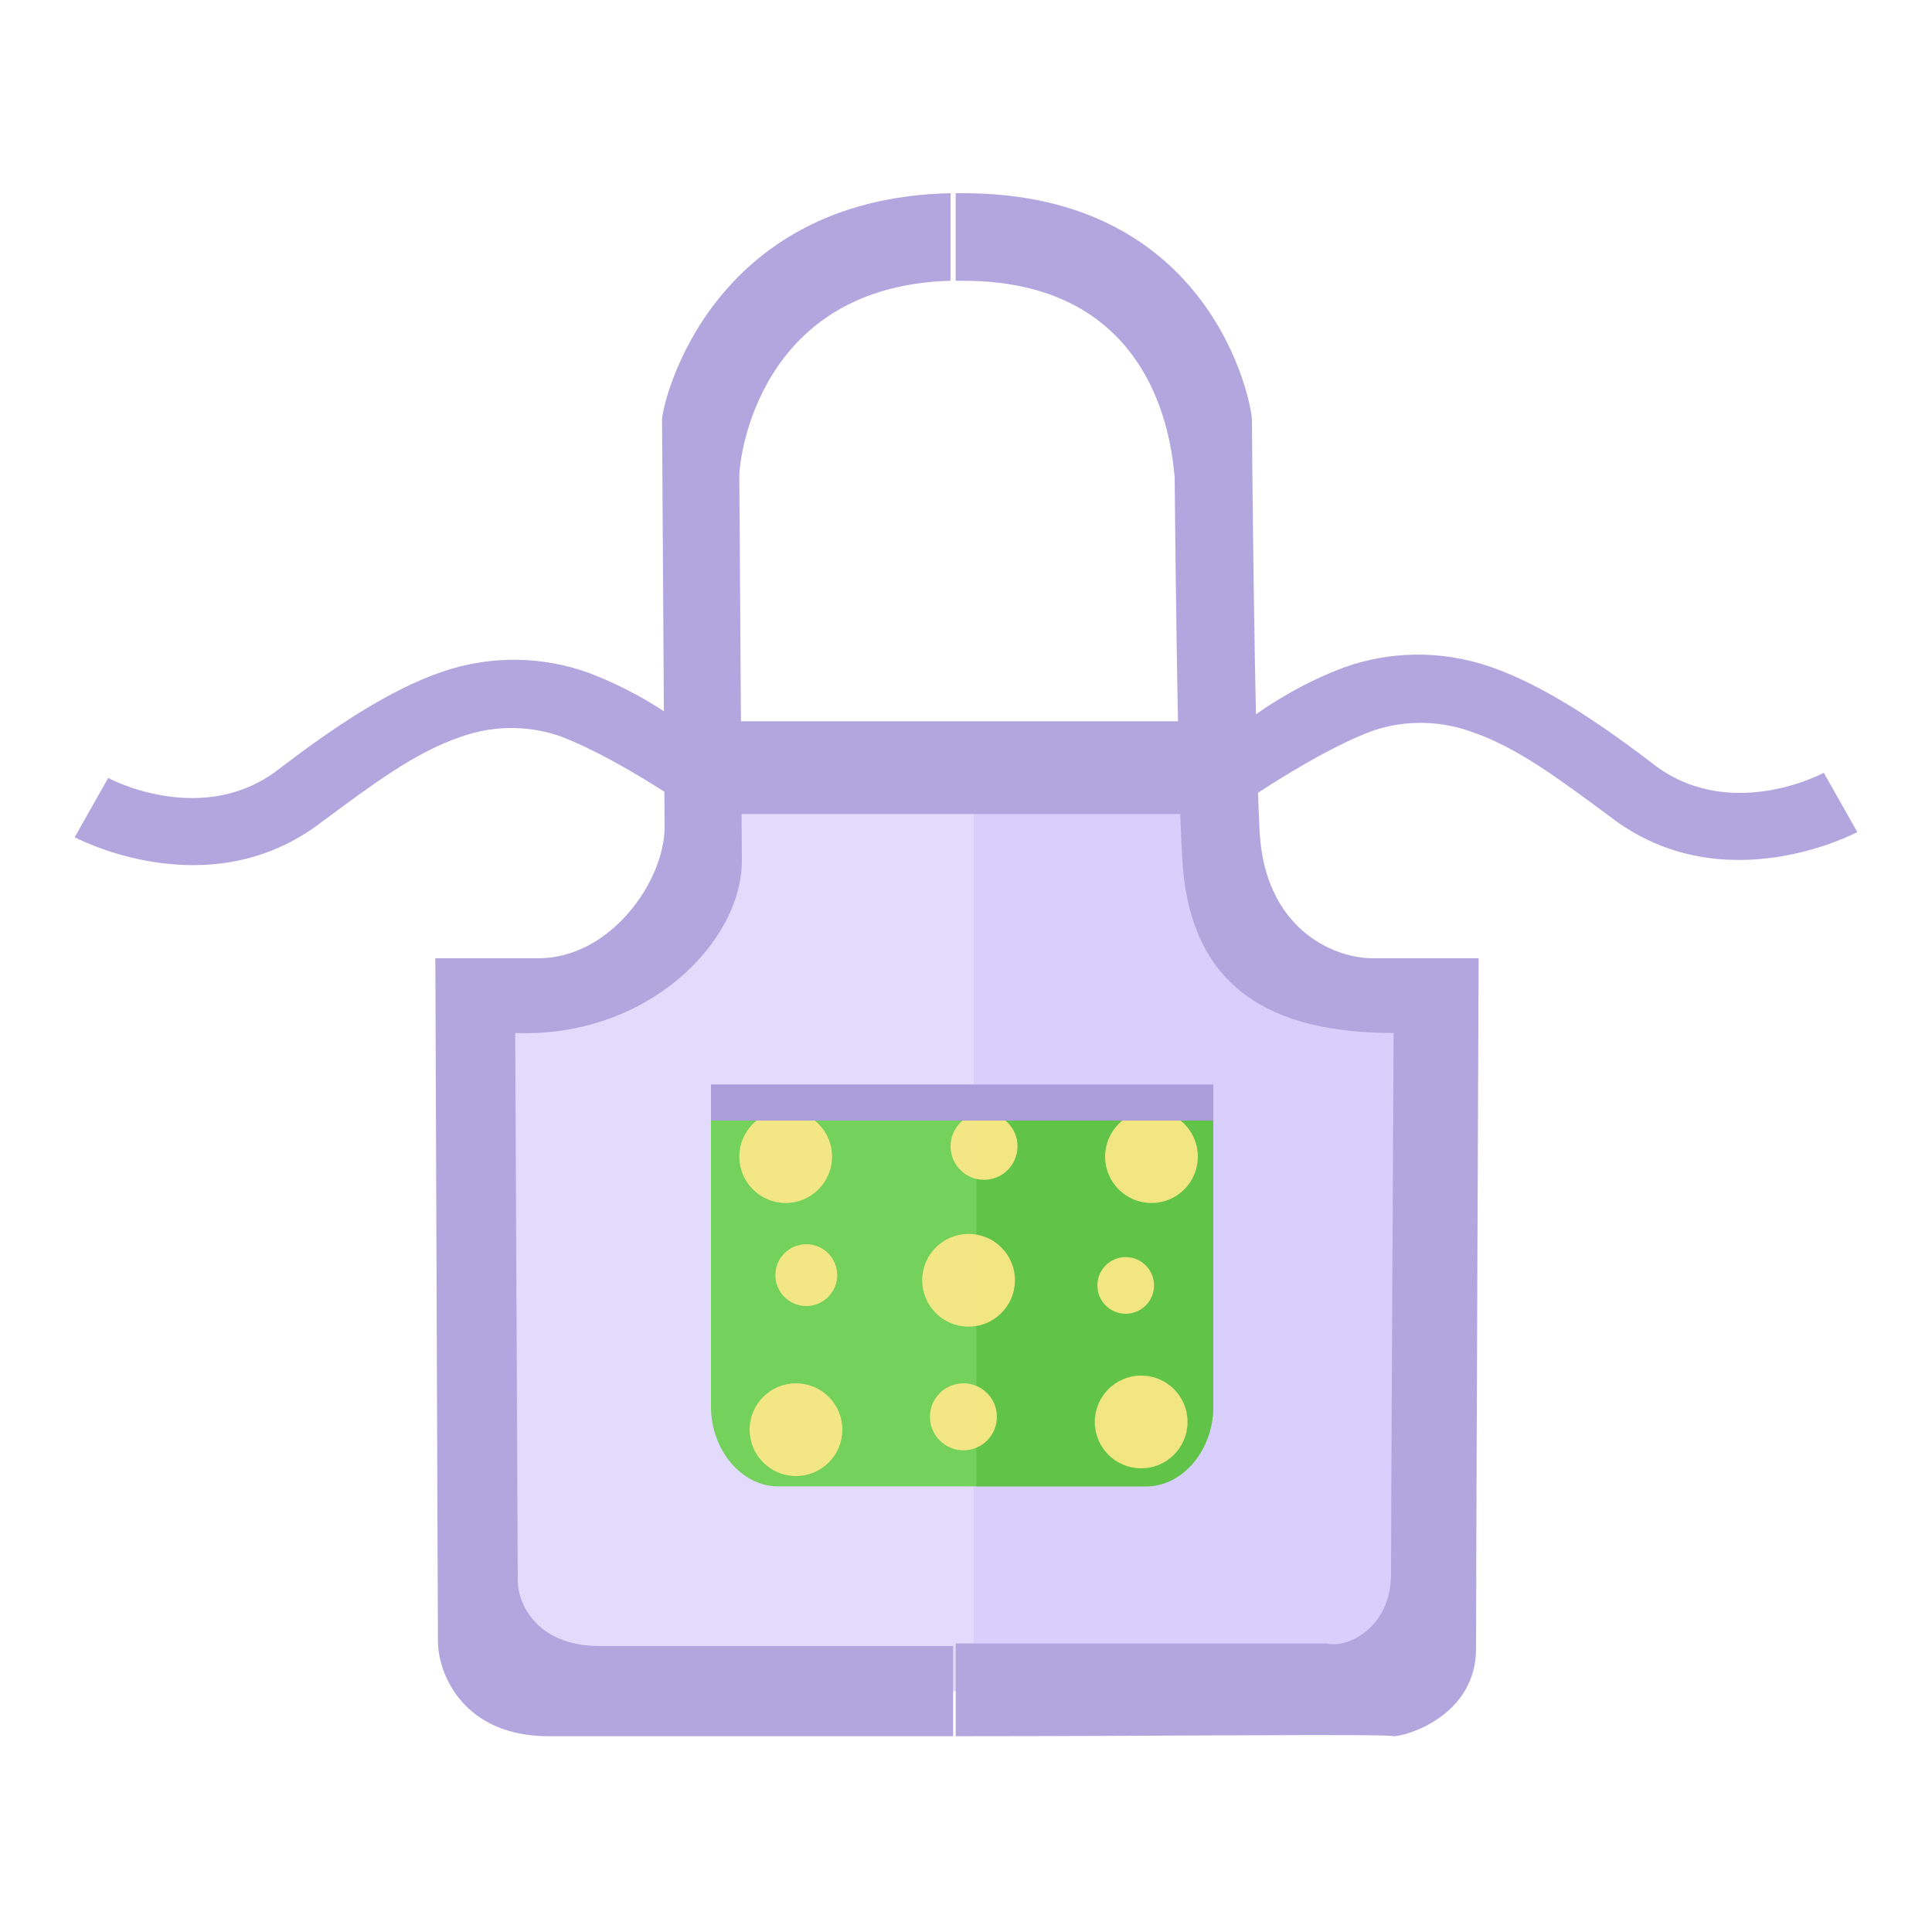 <?xml version="1.0" encoding="utf-8"?>
<!-- Generator: Adobe Illustrator 17.1.0, SVG Export Plug-In . SVG Version: 6.00 Build 0)  -->
<!DOCTYPE svg PUBLIC "-//W3C//DTD SVG 1.1//EN" "http://www.w3.org/Graphics/SVG/1.1/DTD/svg11.dtd">
<svg version="1.1" id="Слой_1" xmlns="http://www.w3.org/2000/svg" xmlns:xlink="http://www.w3.org/1999/xlink" x="0px" y="0px"
	 width="75px" height="75px" viewBox="0 0 75 75" enable-background="new 0 0 75 75" xml:space="preserve">
<path fill-rule="evenodd" clip-rule="evenodd" fill="#E2DBFC" d="M19,39.2l0.1,23.2c0,1.1,0.9,3.3,3.9,3.3s29.3-0.1,29.8-0.1
	c0.5,0,2.9-0.7,2.9-3c0-2.3,0.1-23.4,0.1-23.4H52c-1.5,0-3.8-1-4-4.2c-0.1-1.1-0.1-3-0.2-5.1H27.1l0,4.9c0,1.8-1.9,4.4-4.5,4.4
	C20.1,39.2,19,39.2,19,39.2z"/>
<path fill-rule="evenodd" clip-rule="evenodd" fill="#D8CFFC" d="M37.9,65.7c7.4,0,14.7,0,14.9,0c0.5,0,2.9-0.7,2.9-3
	c0-2.3,0.1-23.4,0.1-23.4H52c-1.5,0-3.8-1-4-4.2c-0.1-1.1-0.1-3-0.2-5.1h-10V65.7z"/>
<path fill="#B2A6DE" d="M4.2,30.2c0,0,3.7,2,6.7-0.4c2.1-1.6,4.2-3,6.2-3.7c2-0.7,4-0.6,5.7,0c3.2,1.2,5.1,3.2,5.1,3.2l-0.1,2.8
	c0,0-3.4-2.5-6-3.5c-1.1-0.4-2.5-0.5-3.9,0c-1.8,0.6-3.5,1.9-5.4,3.3c-4.4,3.4-9.6,0.6-9.6,0.6L4.2,30.2z"/>
<path fill-rule="evenodd" clip-rule="evenodd" fill="#B2A6DE" d="M37,67.4c8.3,0,16.8-0.1,17.1,0c0.5,0,3.2-0.8,3.2-3.4
	c0-2.6,0.1-26.8,0.1-26.8h-4.1c-1.6,0-4.2-1.2-4.4-4.9c-0.2-3.7-0.3-15.4-0.3-16c0-0.6-1.5-8.8-11.2-8.8c-0.1,0-0.2,0-0.3,0v3.4
	c0.1,0,0.2,0,0.3,0c7.8,0,8.1,6.9,8.2,7.6c0,0,0.1,11.9,0.3,14.9c0.3,5,3.5,6.7,8.2,6.7c0,0-0.1,18.9-0.1,21c0,2.1-1.7,2.9-2.5,2.7
	c0,0-7.2,0-14.4,0V67.4z M16.9,37.2L17,63.7c0,1.3,1,3.7,4.3,3.7c1.5,0,8.5,0,15.7,0v-3.5c-6.3,0-12.5,0-13.7,0
	c-2.6,0-3.2-1.8-3.2-2.5L20,40.1c5.1,0.2,8.8-3.5,8.8-6.7l-0.1-14.9c0-0.8,0.8-7.4,8.2-7.6V7.5c-9.4,0.2-11.2,8.2-11.2,8.8l0.1,15.8
	c0,2.1-2.1,5.1-4.9,5.1C18.1,37.2,16.9,37.2,16.9,37.2z"/>
<path fill-rule="evenodd" clip-rule="evenodd" fill="#73D15C" d="M27.7,42.2h19.4v12.4c0,1.7-1.2,3.1-2.6,3.1H30.2
	c-1.4,0-2.6-1.4-2.6-3.1V42.2z"/>
<rect x="27.7" y="28" fill-rule="evenodd" clip-rule="evenodd" fill="#B2A6DE" width="19.4" height="3.6"/>
<path fill="#B2A6DE" d="M70.8,30c0,0-3.7,2-6.7-0.4c-2.1-1.6-4.2-3-6.2-3.7c-2-0.7-4-0.6-5.7,0c-3.2,1.2-5.1,3.2-5.1,3.2l0.1,2.8
	c0,0,3.4-2.5,6-3.5c1.1-0.4,2.5-0.5,3.9,0c1.8,0.6,3.5,1.9,5.4,3.3c4.4,3.4,9.6,0.6,9.6,0.6L70.8,30z"/>
<path fill-rule="evenodd" clip-rule="evenodd" fill="#61C448" d="M37.9,42.2h9.2v12.4c0,1.7-1.2,3.1-2.6,3.1h-6.6V42.2z"/>
<g>
	<defs>
		<path id="SVGID_1_" d="M27.6,42.4H47v12.4c0,1.7-1.2,3.1-2.6,3.1H30.2c-1.4,0-2.6-1.4-2.6-3.1V42.4z"/>
	</defs>
	<clipPath id="SVGID_2_">
		<use xlink:href="#SVGID_1_"  overflow="visible"/>
	</clipPath>
	<g clip-path="url(#SVGID_2_)">
		<circle opacity="0.91" fill="#FFE988" cx="30.5" cy="44.9" r="1.8"/>
		<circle opacity="0.91" fill="#FFE988" cx="31.3" cy="49.5" r="1.2"/>
		<circle opacity="0.91" fill="#FFE988" cx="38.2" cy="44.5" r="1.3"/>
		<circle opacity="0.91" fill="#FFE988" cx="30.9" cy="55.5" r="1.8"/>
		<circle opacity="0.91" fill="#FFE988" cx="37.6" cy="49.7" r="1.8"/>
		<circle opacity="0.91" fill="#FFE988" cx="37.4" cy="55" r="1.3"/>
		<circle opacity="0.91" fill="#FFE988" cx="44.3" cy="55.2" r="1.8"/>
		<circle opacity="0.91" fill="#FFE988" cx="43.7" cy="49.9" r="1.1"/>
		<circle opacity="0.91" fill="#FFE988" cx="44.7" cy="44.9" r="1.8"/>
	</g>
</g>
<rect x="27.6" y="42.1" fill-rule="evenodd" clip-rule="evenodd" fill="#AA9DD9" width="19.5" height="1.4"/>
</svg>
